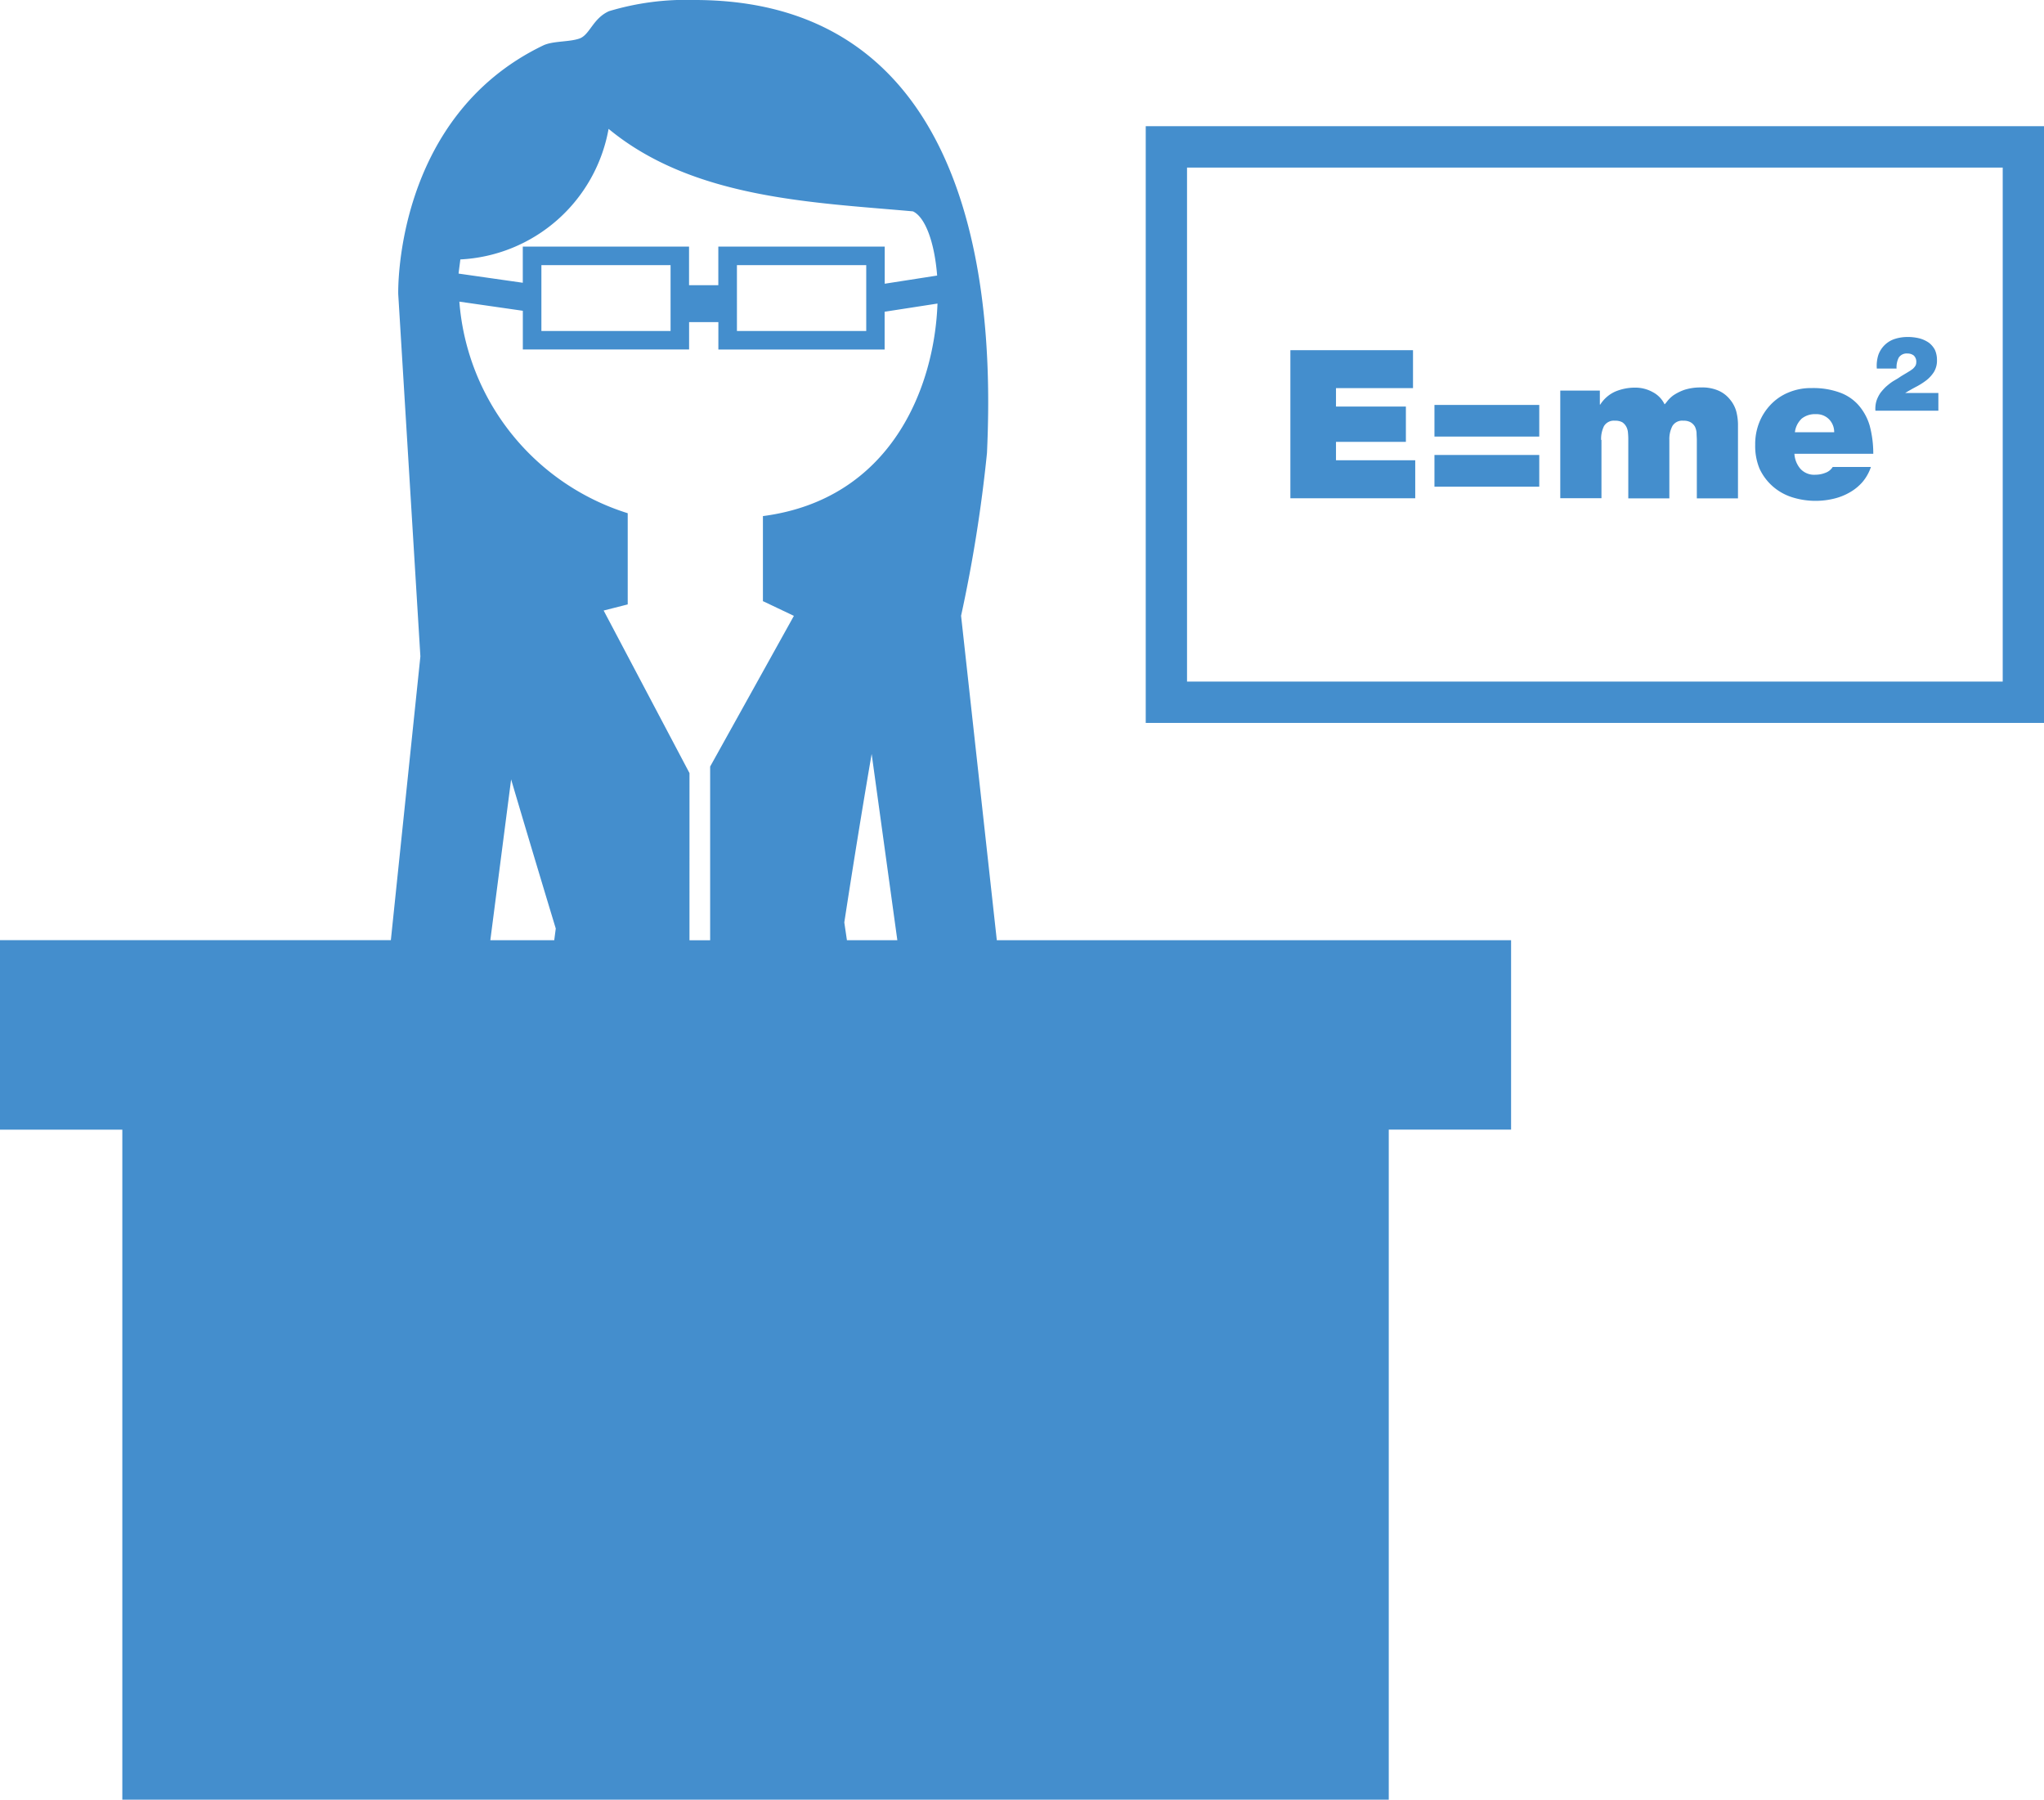 <svg id="כיתה" xmlns="http://www.w3.org/2000/svg" width="46.789" height="41.185" viewBox="0 0 46.789 41.185">
  <path id="Path_425" data-name="Path 425" d="M22,16a32.986,32.986,0,0,0,.593-3.728C22.7,9.859,22.84,1.908,15.9,1.908a6.106,6.106,0,0,0-1.96.256c-.372.167-.439.545-.679.627s-.605.051-.827.157C9,4.6,9.116,8.641,9.116,8.641l.507,8.29-.676,6.493H0v4.336H2.8V43.093H31.79V27.759h2.8V23.425H22.818ZM10.538,7.845a3.633,3.633,0,0,0,3.393-2.988c1.935,1.6,4.68,1.682,6.967,1.888.282.132.494.708.554,1.469l-1.2.187V7.552H16.443v.883h-.67V7.552H11.967v.827l-1.47-.21C10.509,8.061,10.525,7.954,10.538,7.845Zm9.291.131V9.483h-2.96V7.976Zm-4.479,0V9.483H12.393V7.976ZM12.687,23.425H11.224l.476-3.68c.524,1.774,1.022,3.412,1.022,3.412Zm6.7,0-.06-.407s.285-1.877.626-3.856l.588,4.263Zm-1.923-9.705v1.949h.009l.7.333-1.917,3.449v3.975h-.473V19.6L13.818,15.88l.551-.14V13.653a5.518,5.518,0,0,1-3.854-4.842l1.453.209v.886h3.806V9.28h.67v.627H20.25V9.042l1.21-.187C21.392,10.771,20.4,13.336,17.462,13.719Z" transform="translate(0 -1.908)" fill="#448ecd"/>
  <path id="Path_426" data-name="Path 426" d="M17.855,3.874V17.53H38.417V3.874Zm19.617,12.71H18.8V4.821H37.472Z" transform="translate(8.372 -0.986)" fill="#448ecd"/>
  <path id="Path_427" data-name="Path 427" d="M22.967,9.883H21.153V9.462h1.6V8.654h-1.6V8.232h1.763V7.364H20.109v3.389h2.858Z" transform="translate(9.429 0.65)" fill="#448ecd"/>
  <rect id="Rectangle_199" data-name="Rectangle 199" width="2.399" height="0.726" transform="translate(32.836 10.412)" fill="#448ecd"/>
  <rect id="Rectangle_200" data-name="Rectangle 200" width="2.399" height="0.724" transform="translate(32.836 9.267)" fill="#448ecd"/>
  <path id="Path_428" data-name="Path 428" d="M25.251,9.143a.665.665,0,0,1,.066-.317.263.263,0,0,1,.251-.123.33.33,0,0,1,.167.035.288.288,0,0,1,.091.1.342.342,0,0,1,.04.142,1.518,1.518,0,0,1,.007.166v1.334h.94V9.143a.647.647,0,0,1,.069-.317.26.26,0,0,1,.25-.123.317.317,0,0,1,.166.035.274.274,0,0,1,.1.1.392.392,0,0,1,.038.142c0,.053.006.109.006.166v1.334h.942V8.787a1.221,1.221,0,0,0-.04-.3.728.728,0,0,0-.145-.272.692.692,0,0,0-.261-.2.931.931,0,0,0-.4-.073,1.205,1.205,0,0,0-.386.056,1.157,1.157,0,0,0-.25.126.756.756,0,0,0-.138.134.612.612,0,0,1-.06.071.614.614,0,0,0-.276-.283.813.813,0,0,0-.389-.1,1.172,1.172,0,0,0-.46.088.786.786,0,0,0-.348.3h-.009V8.013h-.906v2.463h.943l0-1.334Z" transform="translate(11.4 0.925)" fill="#448ecd"/>
  <path id="Path_429" data-name="Path 429" d="M27.749,10.2a1.242,1.242,0,0,0,.439.25,1.785,1.785,0,0,0,.952.038,1.346,1.346,0,0,0,.367-.142,1.126,1.126,0,0,0,.3-.242A1.048,1.048,0,0,0,30,9.76h-.875a.324.324,0,0,1-.169.134.608.608,0,0,1-.223.043.426.426,0,0,1-.344-.132.574.574,0,0,1-.14-.347h1.805a2.469,2.469,0,0,0-.081-.64,1.246,1.246,0,0,0-.256-.472,1.046,1.046,0,0,0-.436-.292,1.776,1.776,0,0,0-.635-.1,1.319,1.319,0,0,0-.53.1,1.175,1.175,0,0,0-.41.279,1.266,1.266,0,0,0-.264.413,1.337,1.337,0,0,0-.091.505,1.353,1.353,0,0,0,.1.549A1.224,1.224,0,0,0,27.749,10.2Zm.66-1.542a.488.488,0,0,1,.335-.107.4.4,0,0,1,.3.12.415.415,0,0,1,.115.294H28.26A.507.507,0,0,1,28.408,8.661Z" transform="translate(12.827 0.927)" fill="#448ecd"/>
  <path id="Path_430" data-name="Path 430" d="M30.661,8.439h-.754c.079-.047.159-.094.247-.14a1.63,1.63,0,0,0,.238-.15.776.776,0,0,0,.175-.192.5.5,0,0,0,.069-.272.566.566,0,0,0-.046-.231.5.5,0,0,0-.138-.165.688.688,0,0,0-.216-.1,1.1,1.1,0,0,0-.276-.032.949.949,0,0,0-.3.048.592.592,0,0,0-.367.366.82.82,0,0,0-.034.308h.452a.486.486,0,0,1,.05-.25.216.216,0,0,1,.2-.094.228.228,0,0,1,.144.046.194.194,0,0,1,.057.159.153.153,0,0,1-.023.081.343.343,0,0,1-.057.066c-.025.018-.046.035-.073.051s-.05.031-.072.044c-.053.032-.109.063-.162.1s-.112.066-.163.1-.1.075-.147.116a1.285,1.285,0,0,0-.12.134.718.718,0,0,0-.094.187.623.623,0,0,0-.024.225h1.441V8.439Z" transform="translate(13.703 0.555)" fill="#448ecd"/>
</svg>
